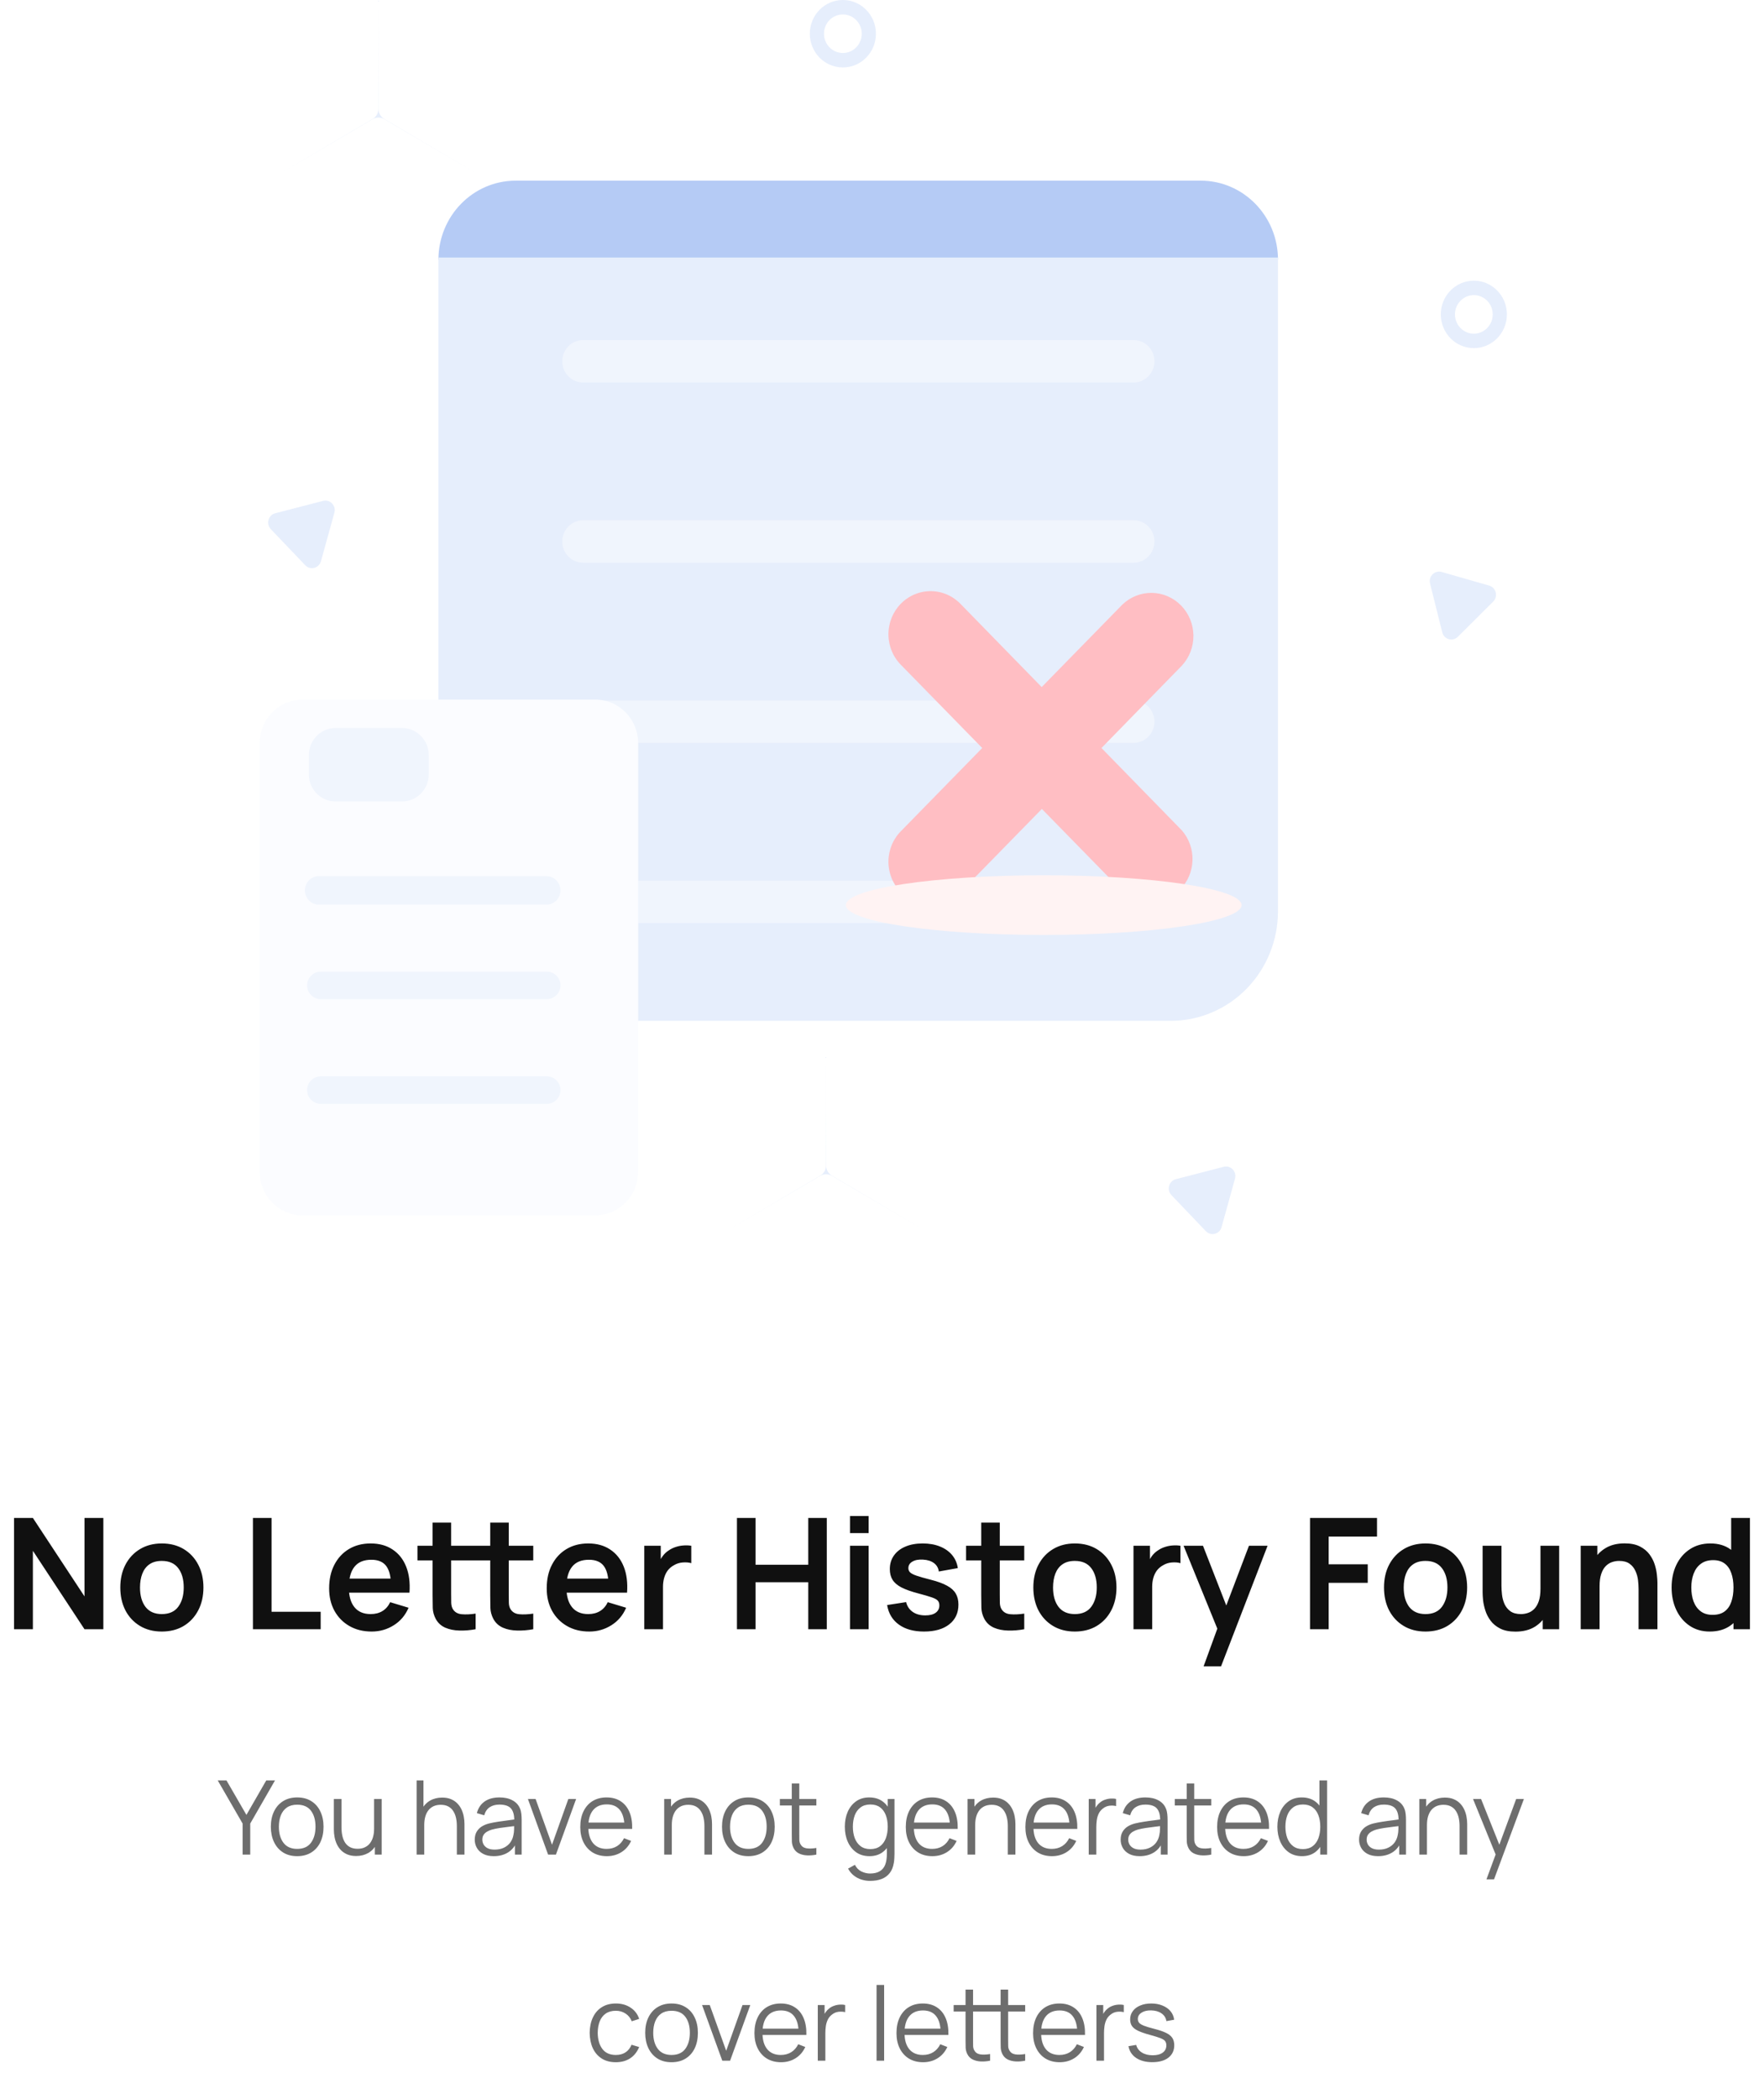 <svg width="274" height="326" viewBox="0 0 274 326" fill="none" xmlns="http://www.w3.org/2000/svg">
<g opacity="0.3">
<path d="M186.5 28.053H80.109C73.477 28.053 68.102 33.547 68.102 40.326H198.507C198.507 33.547 193.131 28.053 186.5 28.053Z" fill="#0652DD"/>
<path d="M68.102 39.99H198.507V141.506C198.507 146.02 196.753 150.348 193.631 153.54C190.508 156.731 186.273 158.524 181.857 158.524H84.751C80.335 158.524 76.101 156.731 72.978 153.54C69.856 150.348 68.102 146.02 68.102 141.506V39.99Z" fill="#ACC5F4"/>
<path d="M176.093 52.812H90.561C88.78 52.812 87.336 54.287 87.336 56.105C87.336 57.924 88.78 59.398 90.561 59.398H176.093C177.874 59.398 179.318 57.924 179.318 56.105C179.318 54.287 177.874 52.812 176.093 52.812Z" fill="#CDDCF8"/>
<path d="M176.093 80.794H90.561C88.78 80.794 87.336 82.268 87.336 84.087C87.336 85.906 88.78 87.38 90.561 87.38H176.093C177.874 87.38 179.318 85.906 179.318 84.087C179.318 82.268 177.874 80.794 176.093 80.794Z" fill="#CDDCF8"/>
<path d="M176.093 108.775H90.561C88.78 108.775 87.336 110.25 87.336 112.068C87.336 113.887 88.78 115.361 90.561 115.361H176.093C177.874 115.361 179.318 113.887 179.318 112.068C179.318 110.25 177.874 108.775 176.093 108.775Z" fill="#CDDCF8"/>
<path d="M176.093 136.757H90.561C88.78 136.757 87.336 138.231 87.336 140.05C87.336 141.869 88.78 143.343 90.561 143.343H176.093C177.874 143.343 179.318 141.869 179.318 140.05C179.318 138.231 177.874 136.757 176.093 136.757Z" fill="#CDDCF8"/>
<g filter="url(#filter0_d_9082_126719)">
<path d="M89.982 102.773H44.438C40.779 102.773 37.812 105.805 37.812 109.545V176.083C37.812 179.823 40.779 182.854 44.438 182.854H89.982C93.641 182.854 96.607 179.823 96.607 176.083V109.545C96.607 105.805 93.641 102.773 89.982 102.773Z" fill="#F1F6FF"/>
</g>
<path d="M84.896 136.061H49.517C48.325 136.061 47.359 137.048 47.359 138.265V138.273C47.359 139.49 48.325 140.477 49.517 140.477H84.896C86.088 140.477 87.053 139.49 87.053 138.273V138.265C87.053 137.048 86.088 136.061 84.896 136.061Z" fill="#CDDCF8"/>
<path d="M84.918 167.14H49.842C48.661 167.14 47.703 168.096 47.703 169.276V169.283C47.703 170.462 48.661 171.419 49.842 171.419H84.918C86.099 171.419 87.056 170.462 87.056 169.283V169.276C87.056 168.096 86.099 167.14 84.918 167.14Z" fill="#CDDCF8"/>
<path d="M84.918 150.879H49.842C48.661 150.879 47.703 151.835 47.703 153.015V153.022C47.703 154.202 48.661 155.158 49.842 155.158H84.918C86.099 155.158 87.056 154.202 87.056 153.022V153.015C87.056 151.835 86.099 150.879 84.918 150.879Z" fill="#CDDCF8"/>
<path d="M62.454 113.049H52.115C49.825 113.049 47.969 114.946 47.969 117.287V120.22C47.969 122.561 49.825 124.458 52.115 124.458H62.454C64.745 124.458 66.601 122.561 66.601 120.22V117.287C66.601 114.946 64.745 113.049 62.454 113.049Z" fill="#CDDCF8"/>
<path d="M171.089 116.158L183.585 103.357C184.755 102.09 185.397 100.407 185.373 98.665C185.348 96.923 184.661 95.259 183.455 94.027C182.25 92.795 180.622 92.092 178.918 92.068C177.213 92.043 175.567 92.699 174.328 93.895L161.804 106.696L149.308 93.895C148.706 93.245 147.984 92.724 147.182 92.364C146.38 92.004 145.516 91.812 144.641 91.799C143.766 91.787 142.896 91.954 142.085 92.29C141.274 92.627 140.537 93.126 139.918 93.759C139.299 94.392 138.81 95.145 138.481 95.974C138.152 96.804 137.988 97.692 138.001 98.587C138.013 99.481 138.201 100.365 138.553 101.184C138.905 102.003 139.415 102.742 140.051 103.357L152.568 116.158L140.051 128.959C139.415 129.573 138.905 130.312 138.553 131.131C138.201 131.951 138.013 132.834 138.001 133.729C137.988 134.624 138.152 135.512 138.481 136.341C138.81 137.17 139.299 137.923 139.918 138.556C140.537 139.189 141.274 139.688 142.085 140.025C142.896 140.362 143.766 140.529 144.641 140.516C145.516 140.503 146.38 140.311 147.182 139.951C147.984 139.591 148.706 139.071 149.308 138.42L161.832 125.619L174.356 138.42C175.606 139.546 177.23 140.142 178.896 140.087C180.562 140.032 182.144 139.33 183.321 138.123C184.498 136.917 185.18 135.297 185.229 133.594C185.278 131.891 184.69 130.234 183.585 128.959L171.089 116.158Z" fill="#FF2635"/>
<g filter="url(#filter1_f_9082_126719)">
<ellipse cx="162.121" cy="140.553" rx="30.73" ry="4.632" fill="#FFD8D6"/>
</g>
<path d="M128.311 164.088L128.325 181.03C128.326 181.653 128.655 182.229 129.192 182.546L143.552 191.022L129.204 182.587C128.652 182.263 127.969 182.263 127.417 182.587L113.069 191.022L127.43 182.546C127.966 182.229 128.296 181.653 128.296 181.03L128.311 164.088Z" fill="#ACC5F4"/>
<path d="M58.787 0L58.801 16.942C58.802 17.565 59.132 18.141 59.668 18.458L74.029 26.934L59.68 18.499C59.129 18.175 58.445 18.175 57.894 18.499L43.545 26.934L57.906 18.458C58.443 18.141 58.772 17.565 58.773 16.942L58.787 0Z" fill="#ACC5F4"/>
<path fill-rule="evenodd" clip-rule="evenodd" d="M130.922 8.23C132.542 8.23 133.856 6.89 133.856 5.237C133.856 3.584 132.542 2.244 130.922 2.244C129.302 2.244 127.989 3.584 127.989 5.237C127.989 6.89 129.302 8.23 130.922 8.23ZM130.922 10.474C133.757 10.474 136.056 8.13 136.056 5.237C136.056 2.345 133.757 0 130.922 0C128.087 0 125.789 2.345 125.789 5.237C125.789 8.13 128.087 10.474 130.922 10.474Z" fill="#ACC5F4"/>
<path d="M222.128 90.614C221.852 89.508 222.853 88.51 223.931 88.819L231.31 90.935C232.387 91.244 232.733 92.627 231.931 93.424L226.446 98.886C225.645 99.684 224.298 99.298 224.022 98.192L222.128 90.614Z" fill="#ACC5F4"/>
<path d="M50.183 77.78C51.268 77.5 52.243 78.522 51.939 79.621L49.856 87.146C49.551 88.246 48.195 88.597 47.414 87.779L42.068 82.175C41.287 81.357 41.668 79.983 42.753 79.703L50.183 77.78Z" fill="#ACC5F4"/>
<path d="M190.074 181.19C191.158 180.91 192.134 181.932 191.829 183.031L189.746 190.557C189.442 191.656 188.086 192.007 187.305 191.189L181.958 185.586C181.178 184.767 181.559 183.394 182.644 183.113L190.074 181.19Z" fill="#ACC5F4"/>
<path fill-rule="evenodd" clip-rule="evenodd" d="M228.93 51.816C230.55 51.816 231.863 50.476 231.863 48.823C231.863 47.17 230.55 45.83 228.93 45.83C227.31 45.83 225.997 47.17 225.997 48.823C225.997 50.476 227.31 51.816 228.93 51.816ZM228.93 54.06C231.765 54.06 234.063 51.715 234.063 48.823C234.063 45.931 231.765 43.586 228.93 43.586C226.095 43.586 223.797 45.931 223.797 48.823C223.797 51.715 226.095 54.06 228.93 54.06Z" fill="#ACC5F4"/>
</g>
<path d="M2.18 253V235.72H5.108L13.124 247.9V235.72H16.052V253H13.124L5.108 240.82V253H2.18ZM25.131 253.36C23.835 253.36 22.703 253.068 21.735 252.484C20.767 251.9 20.015 251.096 19.479 250.072C18.951 249.04 18.687 247.856 18.687 246.52C18.687 245.16 18.959 243.968 19.503 242.944C20.047 241.92 20.803 241.12 21.771 240.544C22.739 239.968 23.859 239.68 25.131 239.68C26.435 239.68 27.571 239.972 28.539 240.556C29.507 241.14 30.259 241.948 30.795 242.98C31.331 244.004 31.599 245.184 31.599 246.52C31.599 247.864 31.327 249.052 30.783 250.084C30.247 251.108 29.495 251.912 28.527 252.496C27.559 253.072 26.427 253.36 25.131 253.36ZM25.131 250.648C26.283 250.648 27.139 250.264 27.699 249.496C28.259 248.728 28.539 247.736 28.539 246.52C28.539 245.264 28.255 244.264 27.687 243.52C27.119 242.768 26.267 242.392 25.131 242.392C24.355 242.392 23.715 242.568 23.211 242.92C22.715 243.264 22.347 243.748 22.107 244.372C21.867 244.988 21.747 245.704 21.747 246.52C21.747 247.776 22.031 248.78 22.599 249.532C23.175 250.276 24.019 250.648 25.131 250.648ZM39.287 253V235.72H42.179V250.288H49.811V253H39.287ZM57.736 253.36C56.424 253.36 55.272 253.076 54.28 252.508C53.288 251.94 52.512 251.152 51.952 250.144C51.4 249.136 51.124 247.976 51.124 246.664C51.124 245.248 51.396 244.02 51.94 242.98C52.484 241.932 53.24 241.12 54.208 240.544C55.176 239.968 56.296 239.68 57.568 239.68C58.912 239.68 60.052 239.996 60.988 240.628C61.932 241.252 62.632 242.136 63.088 243.28C63.544 244.424 63.716 245.772 63.604 247.324H60.736V246.268C60.728 244.86 60.48 243.832 59.992 243.184C59.504 242.536 58.736 242.212 57.688 242.212C56.504 242.212 55.624 242.58 55.048 243.316C54.472 244.044 54.184 245.112 54.184 246.52C54.184 247.832 54.472 248.848 55.048 249.568C55.624 250.288 56.464 250.648 57.568 250.648C58.28 250.648 58.892 250.492 59.404 250.18C59.924 249.86 60.324 249.4 60.604 248.8L63.46 249.664C62.964 250.832 62.196 251.74 61.156 252.388C60.124 253.036 58.984 253.36 57.736 253.36ZM53.272 247.324V245.14H62.188V247.324H53.272ZM73.878 253C73.022 253.16 72.182 253.228 71.358 253.204C70.542 253.188 69.81 253.04 69.162 252.76C68.514 252.472 68.022 252.02 67.686 251.404C67.39 250.844 67.234 250.272 67.218 249.688C67.202 249.104 67.194 248.444 67.194 247.708V236.44H70.074V247.54C70.074 248.06 70.078 248.516 70.086 248.908C70.102 249.3 70.186 249.62 70.338 249.868C70.626 250.348 71.086 250.616 71.718 250.672C72.35 250.728 73.07 250.696 73.878 250.576V253ZM64.842 242.308V240.04H73.878V242.308H64.842ZM82.83 253C81.974 253.16 81.134 253.228 80.31 253.204C79.494 253.188 78.762 253.04 78.114 252.76C77.466 252.472 76.974 252.02 76.638 251.404C76.342 250.844 76.186 250.272 76.17 249.688C76.154 249.104 76.146 248.444 76.146 247.708V236.44H79.026V247.54C79.026 248.06 79.03 248.516 79.038 248.908C79.054 249.3 79.138 249.62 79.29 249.868C79.578 250.348 80.038 250.616 80.67 250.672C81.302 250.728 82.022 250.696 82.83 250.576V253ZM73.794 242.308V240.04H82.83V242.308H73.794ZM91.533 253.36C90.221 253.36 89.069 253.076 88.077 252.508C87.085 251.94 86.309 251.152 85.749 250.144C85.197 249.136 84.921 247.976 84.921 246.664C84.921 245.248 85.193 244.02 85.737 242.98C86.281 241.932 87.037 241.12 88.005 240.544C88.973 239.968 90.093 239.68 91.365 239.68C92.709 239.68 93.849 239.996 94.785 240.628C95.729 241.252 96.429 242.136 96.885 243.28C97.341 244.424 97.513 245.772 97.401 247.324H94.533V246.268C94.525 244.86 94.277 243.832 93.789 243.184C93.301 242.536 92.533 242.212 91.485 242.212C90.301 242.212 89.421 242.58 88.845 243.316C88.269 244.044 87.981 245.112 87.981 246.52C87.981 247.832 88.269 248.848 88.845 249.568C89.421 250.288 90.261 250.648 91.365 250.648C92.077 250.648 92.689 250.492 93.201 250.18C93.721 249.86 94.121 249.4 94.401 248.8L97.257 249.664C96.761 250.832 95.993 251.74 94.953 252.388C93.921 253.036 92.781 253.36 91.533 253.36ZM87.069 247.324V245.14H95.985V247.324H87.069ZM100.078 253V240.04H102.634V243.196L102.322 242.788C102.482 242.356 102.694 241.964 102.958 241.612C103.23 241.252 103.554 240.956 103.93 240.724C104.25 240.508 104.602 240.34 104.986 240.22C105.378 240.092 105.778 240.016 106.186 239.992C106.594 239.96 106.99 239.976 107.374 240.04V242.74C106.99 242.628 106.546 242.592 106.042 242.632C105.546 242.672 105.098 242.812 104.698 243.052C104.298 243.268 103.97 243.544 103.714 243.88C103.466 244.216 103.282 244.6 103.162 245.032C103.042 245.456 102.982 245.916 102.982 246.412V253H100.078ZM114.469 253V235.72H117.361V242.992H125.545V235.72H128.425V253H125.545V245.704H117.361V253H114.469ZM132.029 238.072V235.42H134.921V238.072H132.029ZM132.029 253V240.04H134.921V253H132.029ZM143.52 253.36C141.92 253.36 140.62 253 139.62 252.28C138.62 251.56 138.012 250.548 137.796 249.244L140.748 248.788C140.9 249.428 141.236 249.932 141.756 250.3C142.276 250.668 142.932 250.852 143.724 250.852C144.42 250.852 144.956 250.716 145.332 250.444C145.716 250.164 145.908 249.784 145.908 249.304C145.908 249.008 145.836 248.772 145.692 248.596C145.556 248.412 145.252 248.236 144.78 248.068C144.308 247.9 143.584 247.688 142.608 247.432C141.52 247.144 140.656 246.836 140.016 246.508C139.376 246.172 138.916 245.776 138.636 245.32C138.356 244.864 138.216 244.312 138.216 243.664C138.216 242.856 138.428 242.152 138.852 241.552C139.276 240.952 139.868 240.492 140.628 240.172C141.388 239.844 142.284 239.68 143.316 239.68C144.324 239.68 145.216 239.836 145.992 240.148C146.776 240.46 147.408 240.904 147.888 241.48C148.368 242.056 148.664 242.732 148.776 243.508L145.824 244.036C145.752 243.484 145.5 243.048 145.068 242.728C144.644 242.408 144.076 242.228 143.364 242.188C142.684 242.148 142.136 242.252 141.72 242.5C141.304 242.74 141.096 243.08 141.096 243.52C141.096 243.768 141.18 243.98 141.348 244.156C141.516 244.332 141.852 244.508 142.356 244.684C142.868 244.86 143.628 245.076 144.636 245.332C145.668 245.596 146.492 245.9 147.108 246.244C147.732 246.58 148.18 246.984 148.452 247.456C148.732 247.928 148.872 248.5 148.872 249.172C148.872 250.476 148.396 251.5 147.444 252.244C146.5 252.988 145.192 253.36 143.52 253.36ZM159.096 253C158.24 253.16 157.4 253.228 156.576 253.204C155.76 253.188 155.028 253.04 154.38 252.76C153.732 252.472 153.24 252.02 152.904 251.404C152.608 250.844 152.452 250.272 152.436 249.688C152.42 249.104 152.412 248.444 152.412 247.708V236.44H155.292V247.54C155.292 248.06 155.296 248.516 155.304 248.908C155.32 249.3 155.404 249.62 155.556 249.868C155.844 250.348 156.304 250.616 156.936 250.672C157.568 250.728 158.288 250.696 159.096 250.576V253ZM150.06 242.308V240.04H159.096V242.308H150.06ZM166.951 253.36C165.655 253.36 164.523 253.068 163.555 252.484C162.587 251.9 161.835 251.096 161.299 250.072C160.771 249.04 160.507 247.856 160.507 246.52C160.507 245.16 160.779 243.968 161.323 242.944C161.867 241.92 162.623 241.12 163.591 240.544C164.559 239.968 165.679 239.68 166.951 239.68C168.255 239.68 169.391 239.972 170.359 240.556C171.327 241.14 172.079 241.948 172.615 242.98C173.151 244.004 173.419 245.184 173.419 246.52C173.419 247.864 173.147 249.052 172.603 250.084C172.067 251.108 171.315 251.912 170.347 252.496C169.379 253.072 168.247 253.36 166.951 253.36ZM166.951 250.648C168.103 250.648 168.959 250.264 169.519 249.496C170.079 248.728 170.359 247.736 170.359 246.52C170.359 245.264 170.075 244.264 169.507 243.52C168.939 242.768 168.087 242.392 166.951 242.392C166.175 242.392 165.535 242.568 165.031 242.92C164.535 243.264 164.167 243.748 163.927 244.372C163.687 244.988 163.567 245.704 163.567 246.52C163.567 247.776 163.851 248.78 164.419 249.532C164.995 250.276 165.839 250.648 166.951 250.648ZM176.063 253V240.04H178.619V243.196L178.307 242.788C178.467 242.356 178.679 241.964 178.943 241.612C179.215 241.252 179.539 240.956 179.915 240.724C180.235 240.508 180.587 240.34 180.971 240.22C181.363 240.092 181.763 240.016 182.171 239.992C182.579 239.96 182.975 239.976 183.359 240.04V242.74C182.975 242.628 182.531 242.592 182.027 242.632C181.531 242.672 181.083 242.812 180.683 243.052C180.283 243.268 179.955 243.544 179.699 243.88C179.451 244.216 179.267 244.6 179.147 245.032C179.027 245.456 178.967 245.916 178.967 246.412V253H176.063ZM186.954 258.76L189.45 251.908L189.498 253.924L183.846 240.04H186.858L190.866 250.312H190.098L193.998 240.04H196.89L189.666 258.76H186.954ZM203.485 253V235.72H213.889V238.612H206.377V242.92H212.449V245.8H206.377V253H203.485ZM221.42 253.36C220.124 253.36 218.992 253.068 218.024 252.484C217.056 251.9 216.304 251.096 215.768 250.072C215.24 249.04 214.976 247.856 214.976 246.52C214.976 245.16 215.248 243.968 215.792 242.944C216.336 241.92 217.092 241.12 218.06 240.544C219.028 239.968 220.148 239.68 221.42 239.68C222.724 239.68 223.86 239.972 224.828 240.556C225.796 241.14 226.548 241.948 227.084 242.98C227.62 244.004 227.888 245.184 227.888 246.52C227.888 247.864 227.616 249.052 227.072 250.084C226.536 251.108 225.784 251.912 224.816 252.496C223.848 253.072 222.716 253.36 221.42 253.36ZM221.42 250.648C222.572 250.648 223.428 250.264 223.988 249.496C224.548 248.728 224.828 247.736 224.828 246.52C224.828 245.264 224.544 244.264 223.976 243.52C223.408 242.768 222.556 242.392 221.42 242.392C220.644 242.392 220.004 242.568 219.5 242.92C219.004 243.264 218.636 243.748 218.396 244.372C218.156 244.988 218.036 245.704 218.036 246.52C218.036 247.776 218.32 248.78 218.888 249.532C219.464 250.276 220.308 250.648 221.42 250.648ZM235.392 253.372C234.432 253.372 233.64 253.212 233.016 252.892C232.392 252.572 231.896 252.164 231.528 251.668C231.16 251.172 230.888 250.644 230.712 250.084C230.536 249.524 230.42 248.996 230.364 248.5C230.316 247.996 230.292 247.588 230.292 247.276V240.04H233.22V246.28C233.22 246.68 233.248 247.132 233.304 247.636C233.36 248.132 233.488 248.612 233.688 249.076C233.896 249.532 234.2 249.908 234.6 250.204C235.008 250.5 235.556 250.648 236.244 250.648C236.612 250.648 236.976 250.588 237.336 250.468C237.696 250.348 238.02 250.144 238.308 249.856C238.604 249.56 238.84 249.156 239.016 248.644C239.192 248.132 239.28 247.484 239.28 246.7L240.996 247.432C240.996 248.536 240.78 249.536 240.348 250.432C239.924 251.328 239.296 252.044 238.464 252.58C237.632 253.108 236.608 253.372 235.392 253.372ZM239.628 253V248.98H239.28V240.04H242.184V253H239.628ZM254.519 253V246.76C254.519 246.352 254.491 245.9 254.435 245.404C254.379 244.908 254.247 244.432 254.039 243.976C253.839 243.512 253.535 243.132 253.127 242.836C252.727 242.54 252.183 242.392 251.495 242.392C251.127 242.392 250.763 242.452 250.403 242.572C250.043 242.692 249.715 242.9 249.419 243.196C249.131 243.484 248.899 243.884 248.723 244.396C248.547 244.9 248.459 245.548 248.459 246.34L246.743 245.608C246.743 244.504 246.955 243.504 247.379 242.608C247.811 241.712 248.443 241 249.275 240.472C250.107 239.936 251.131 239.668 252.347 239.668C253.307 239.668 254.099 239.828 254.723 240.148C255.347 240.468 255.843 240.876 256.211 241.372C256.579 241.868 256.851 242.396 257.027 242.956C257.203 243.516 257.315 244.048 257.363 244.552C257.419 245.048 257.447 245.452 257.447 245.764V253H254.519ZM245.531 253V240.04H248.111V244.06H248.459V253H245.531ZM265.564 253.36C264.372 253.36 263.332 253.06 262.444 252.46C261.556 251.86 260.868 251.044 260.38 250.012C259.892 248.98 259.648 247.816 259.648 246.52C259.648 245.208 259.892 244.04 260.38 243.016C260.876 241.984 261.576 241.172 262.48 240.58C263.384 239.98 264.448 239.68 265.672 239.68C266.904 239.68 267.936 239.98 268.768 240.58C269.608 241.172 270.244 241.984 270.676 243.016C271.108 244.048 271.324 245.216 271.324 246.52C271.324 247.808 271.108 248.972 270.676 250.012C270.244 251.044 269.6 251.86 268.744 252.46C267.888 253.06 266.828 253.36 265.564 253.36ZM266.008 250.768C266.784 250.768 267.408 250.592 267.88 250.24C268.36 249.88 268.708 249.38 268.924 248.74C269.148 248.1 269.26 247.36 269.26 246.52C269.26 245.672 269.148 244.932 268.924 244.3C268.708 243.66 268.368 243.164 267.904 242.812C267.44 242.452 266.84 242.272 266.104 242.272C265.328 242.272 264.688 242.464 264.184 242.848C263.68 243.224 263.308 243.736 263.068 244.384C262.828 245.024 262.708 245.736 262.708 246.52C262.708 247.312 262.824 248.032 263.056 248.68C263.296 249.32 263.66 249.828 264.148 250.204C264.636 250.58 265.256 250.768 266.008 250.768ZM269.26 253V243.904H268.9V235.72H271.816V253H269.26Z" fill="#101010"/>
<path d="M37.684 288V283.176L33.82 276.48H35.18L38.276 281.832L41.356 276.48H42.716L38.868 283.176V288H37.684ZM46.158 288.24C45.299 288.24 44.566 288.045 43.958 287.656C43.35 287.267 42.883 286.728 42.558 286.04C42.232 285.352 42.07 284.563 42.07 283.672C42.07 282.765 42.235 281.971 42.566 281.288C42.896 280.605 43.366 280.075 43.974 279.696C44.587 279.312 45.315 279.12 46.158 279.12C47.022 279.12 47.758 279.315 48.366 279.704C48.979 280.088 49.446 280.624 49.766 281.312C50.091 281.995 50.254 282.781 50.254 283.672C50.254 284.579 50.091 285.376 49.766 286.064C49.44 286.747 48.971 287.28 48.358 287.664C47.744 288.048 47.011 288.24 46.158 288.24ZM46.158 287.112C47.118 287.112 47.832 286.795 48.302 286.16C48.771 285.52 49.006 284.691 49.006 283.672C49.006 282.627 48.768 281.795 48.294 281.176C47.824 280.557 47.112 280.248 46.158 280.248C45.512 280.248 44.979 280.395 44.558 280.688C44.142 280.976 43.83 281.379 43.622 281.896C43.419 282.408 43.318 283 43.318 283.672C43.318 284.712 43.558 285.547 44.038 286.176C44.518 286.8 45.224 287.112 46.158 287.112ZM55.322 288.216C54.805 288.216 54.352 288.136 53.962 287.976C53.578 287.816 53.25 287.6 52.978 287.328C52.712 287.056 52.496 286.747 52.33 286.4C52.165 286.048 52.045 285.677 51.97 285.288C51.896 284.893 51.858 284.501 51.858 284.112V279.36H53.042V283.768C53.042 284.243 53.088 284.683 53.178 285.088C53.269 285.493 53.413 285.848 53.61 286.152C53.813 286.451 54.072 286.683 54.386 286.848C54.706 287.013 55.093 287.096 55.546 287.096C55.962 287.096 56.328 287.024 56.642 286.88C56.962 286.736 57.229 286.531 57.442 286.264C57.661 285.992 57.826 285.664 57.938 285.28C58.05 284.891 58.106 284.453 58.106 283.968L58.938 284.152C58.938 285.037 58.784 285.781 58.474 286.384C58.165 286.987 57.738 287.443 57.194 287.752C56.65 288.061 56.026 288.216 55.322 288.216ZM58.226 288V285.872H58.106V279.36H59.282V288H58.226ZM70.962 288V283.592C70.962 283.112 70.916 282.672 70.826 282.272C70.735 281.867 70.588 281.515 70.386 281.216C70.188 280.912 69.93 280.677 69.61 280.512C69.295 280.347 68.911 280.264 68.458 280.264C68.042 280.264 67.674 280.336 67.354 280.48C67.039 280.624 66.772 280.832 66.554 281.104C66.34 281.371 66.178 281.696 66.066 282.08C65.954 282.464 65.898 282.901 65.898 283.392L65.066 283.208C65.066 282.323 65.22 281.579 65.53 280.976C65.839 280.373 66.266 279.917 66.81 279.608C67.354 279.299 67.978 279.144 68.682 279.144C69.199 279.144 69.65 279.224 70.034 279.384C70.423 279.544 70.751 279.76 71.018 280.032C71.29 280.304 71.508 280.616 71.674 280.968C71.839 281.315 71.959 281.685 72.034 282.08C72.108 282.469 72.146 282.859 72.146 283.248V288H70.962ZM64.714 288V276.48H65.778V282.984H65.898V288H64.714ZM76.694 288.24C76.043 288.24 75.496 288.123 75.054 287.888C74.616 287.653 74.288 287.341 74.07 286.952C73.851 286.563 73.742 286.139 73.742 285.68C73.742 285.211 73.835 284.811 74.022 284.48C74.214 284.144 74.472 283.869 74.798 283.656C75.128 283.443 75.51 283.28 75.942 283.168C76.379 283.061 76.862 282.968 77.39 282.888C77.923 282.803 78.443 282.731 78.95 282.672C79.462 282.608 79.91 282.547 80.294 282.488L79.878 282.744C79.894 281.891 79.728 281.259 79.382 280.848C79.035 280.437 78.432 280.232 77.574 280.232C76.982 280.232 76.48 280.365 76.07 280.632C75.664 280.899 75.379 281.32 75.214 281.896L74.07 281.56C74.267 280.787 74.664 280.187 75.262 279.76C75.859 279.333 76.635 279.12 77.59 279.12C78.379 279.12 79.048 279.269 79.598 279.568C80.152 279.861 80.544 280.288 80.774 280.848C80.88 281.099 80.95 281.379 80.982 281.688C81.014 281.997 81.03 282.312 81.03 282.632V288H79.982V285.832L80.286 285.96C79.992 286.701 79.536 287.267 78.918 287.656C78.299 288.045 77.558 288.24 76.694 288.24ZM76.83 287.224C77.379 287.224 77.859 287.125 78.27 286.928C78.68 286.731 79.011 286.461 79.262 286.12C79.512 285.773 79.675 285.384 79.75 284.952C79.814 284.675 79.848 284.371 79.854 284.04C79.859 283.704 79.862 283.453 79.862 283.288L80.31 283.52C79.91 283.573 79.475 283.627 79.006 283.68C78.542 283.733 78.083 283.795 77.63 283.864C77.182 283.933 76.776 284.016 76.414 284.112C76.168 284.181 75.931 284.28 75.702 284.408C75.472 284.531 75.283 284.696 75.134 284.904C74.99 285.112 74.918 285.371 74.918 285.68C74.918 285.931 74.979 286.173 75.102 286.408C75.23 286.643 75.432 286.837 75.71 286.992C75.992 287.147 76.366 287.224 76.83 287.224ZM85.136 288L82 279.36H83.192L85.744 286.464L88.28 279.36H89.488L86.352 288H85.136ZM94.268 288.24C93.425 288.24 92.695 288.053 92.076 287.68C91.463 287.307 90.986 286.781 90.644 286.104C90.303 285.427 90.132 284.632 90.132 283.72C90.132 282.776 90.3 281.96 90.636 281.272C90.972 280.584 91.444 280.053 92.052 279.68C92.665 279.307 93.388 279.12 94.22 279.12C95.073 279.12 95.802 279.317 96.404 279.712C97.007 280.101 97.463 280.661 97.772 281.392C98.082 282.123 98.223 282.995 98.196 284.008H96.996V283.592C96.975 282.472 96.732 281.627 96.268 281.056C95.809 280.485 95.138 280.2 94.252 280.2C93.324 280.2 92.612 280.501 92.116 281.104C91.626 281.707 91.38 282.565 91.38 283.68C91.38 284.768 91.626 285.613 92.116 286.216C92.612 286.813 93.314 287.112 94.22 287.112C94.839 287.112 95.377 286.971 95.836 286.688C96.3 286.4 96.665 285.987 96.932 285.448L98.028 285.872C97.687 286.624 97.183 287.208 96.516 287.624C95.855 288.035 95.106 288.24 94.268 288.24ZM90.964 284.008V283.024H97.564V284.008H90.964ZM109.415 288V283.592C109.415 283.112 109.369 282.672 109.279 282.272C109.188 281.867 109.041 281.515 108.839 281.216C108.641 280.912 108.383 280.677 108.063 280.512C107.748 280.347 107.364 280.264 106.911 280.264C106.495 280.264 106.127 280.336 105.807 280.48C105.492 280.624 105.225 280.832 105.007 281.104C104.793 281.371 104.631 281.696 104.519 282.08C104.407 282.464 104.351 282.901 104.351 283.392L103.519 283.208C103.519 282.323 103.673 281.579 103.983 280.976C104.292 280.373 104.719 279.917 105.263 279.608C105.807 279.299 106.431 279.144 107.135 279.144C107.652 279.144 108.103 279.224 108.487 279.384C108.876 279.544 109.204 279.76 109.471 280.032C109.743 280.304 109.961 280.616 110.127 280.968C110.292 281.315 110.412 281.685 110.487 282.08C110.561 282.469 110.599 282.859 110.599 283.248V288H109.415ZM103.167 288V279.36H104.231V281.488H104.351V288H103.167ZM116.236 288.24C115.377 288.24 114.644 288.045 114.036 287.656C113.428 287.267 112.961 286.728 112.636 286.04C112.31 285.352 112.148 284.563 112.148 283.672C112.148 282.765 112.313 281.971 112.644 281.288C112.974 280.605 113.444 280.075 114.052 279.696C114.665 279.312 115.393 279.12 116.236 279.12C117.1 279.12 117.836 279.315 118.444 279.704C119.057 280.088 119.524 280.624 119.844 281.312C120.169 281.995 120.332 282.781 120.332 283.672C120.332 284.579 120.169 285.376 119.844 286.064C119.518 286.747 119.049 287.28 118.436 287.664C117.822 288.048 117.089 288.24 116.236 288.24ZM116.236 287.112C117.196 287.112 117.91 286.795 118.38 286.16C118.849 285.52 119.084 284.691 119.084 283.672C119.084 282.627 118.846 281.795 118.372 281.176C117.902 280.557 117.19 280.248 116.236 280.248C115.59 280.248 115.057 280.395 114.636 280.688C114.22 280.976 113.908 281.379 113.7 281.896C113.497 282.408 113.396 283 113.396 283.672C113.396 284.712 113.636 285.547 114.116 286.176C114.596 286.8 115.302 287.112 116.236 287.112ZM126.801 288C126.315 288.101 125.835 288.141 125.361 288.12C124.891 288.099 124.47 287.997 124.097 287.816C123.729 287.635 123.449 287.352 123.257 286.968C123.102 286.648 123.017 286.325 123.001 286C122.99 285.669 122.985 285.293 122.985 284.872V276.96H124.153V284.824C124.153 285.187 124.155 285.491 124.161 285.736C124.171 285.976 124.227 286.189 124.329 286.376C124.521 286.733 124.825 286.947 125.241 287.016C125.662 287.085 126.182 287.069 126.801 286.968V288ZM121.137 280.368V279.36H126.801V280.368H121.137ZM135.138 292.08C134.695 292.08 134.258 292.013 133.826 291.88C133.399 291.752 133.005 291.547 132.642 291.264C132.279 290.987 131.975 290.624 131.73 290.176L132.794 289.584C133.034 290.064 133.37 290.408 133.802 290.616C134.239 290.829 134.685 290.936 135.138 290.936C135.762 290.936 136.266 290.819 136.65 290.584C137.039 290.355 137.322 290.013 137.498 289.56C137.674 289.107 137.759 288.541 137.754 287.864V285.56H137.89V279.36H138.938V287.88C138.938 288.125 138.93 288.36 138.914 288.584C138.903 288.813 138.879 289.037 138.842 289.256C138.741 289.901 138.53 290.432 138.21 290.848C137.895 291.264 137.479 291.573 136.962 291.776C136.45 291.979 135.842 292.08 135.138 292.08ZM135.058 288.24C134.253 288.24 133.565 288.04 132.994 287.64C132.423 287.235 131.986 286.688 131.682 286C131.378 285.312 131.226 284.536 131.226 283.672C131.226 282.813 131.375 282.04 131.674 281.352C131.978 280.664 132.413 280.12 132.978 279.72C133.543 279.32 134.221 279.12 135.01 279.12C135.821 279.12 136.503 279.317 137.058 279.712C137.613 280.107 138.031 280.648 138.314 281.336C138.602 282.019 138.746 282.797 138.746 283.672C138.746 284.531 138.605 285.307 138.322 286C138.039 286.688 137.623 287.235 137.074 287.64C136.525 288.04 135.853 288.24 135.058 288.24ZM135.178 287.144C135.791 287.144 136.298 286.995 136.698 286.696C137.098 286.397 137.397 285.987 137.594 285.464C137.791 284.936 137.89 284.339 137.89 283.672C137.89 282.995 137.791 282.397 137.594 281.88C137.397 281.357 137.098 280.949 136.698 280.656C136.303 280.363 135.805 280.216 135.202 280.216C134.583 280.216 134.071 280.368 133.666 280.672C133.261 280.976 132.959 281.389 132.762 281.912C132.57 282.435 132.474 283.021 132.474 283.672C132.474 284.328 132.573 284.92 132.77 285.448C132.973 285.971 133.274 286.384 133.674 286.688C134.074 286.992 134.575 287.144 135.178 287.144ZM144.831 288.24C143.988 288.24 143.257 288.053 142.639 287.68C142.025 287.307 141.548 286.781 141.207 286.104C140.865 285.427 140.695 284.632 140.695 283.72C140.695 282.776 140.863 281.96 141.199 281.272C141.535 280.584 142.007 280.053 142.615 279.68C143.228 279.307 143.951 279.12 144.783 279.12C145.636 279.12 146.364 279.317 146.967 279.712C147.569 280.101 148.025 280.661 148.335 281.392C148.644 282.123 148.785 282.995 148.759 284.008H147.559V283.592C147.537 282.472 147.295 281.627 146.831 281.056C146.372 280.485 145.7 280.2 144.815 280.2C143.887 280.2 143.175 280.501 142.679 281.104C142.188 281.707 141.943 282.565 141.943 283.68C141.943 284.768 142.188 285.613 142.679 286.216C143.175 286.813 143.876 287.112 144.783 287.112C145.401 287.112 145.94 286.971 146.399 286.688C146.863 286.4 147.228 285.987 147.495 285.448L148.591 285.872C148.249 286.624 147.745 287.208 147.079 287.624C146.417 288.035 145.668 288.24 144.831 288.24ZM141.527 284.008V283.024H148.127V284.008H141.527ZM156.54 288V283.592C156.54 283.112 156.494 282.672 156.404 282.272C156.313 281.867 156.166 281.515 155.964 281.216C155.766 280.912 155.508 280.677 155.188 280.512C154.873 280.347 154.489 280.264 154.036 280.264C153.62 280.264 153.252 280.336 152.932 280.48C152.617 280.624 152.35 280.832 152.132 281.104C151.918 281.371 151.756 281.696 151.644 282.08C151.532 282.464 151.476 282.901 151.476 283.392L150.644 283.208C150.644 282.323 150.798 281.579 151.108 280.976C151.417 280.373 151.844 279.917 152.388 279.608C152.932 279.299 153.556 279.144 154.26 279.144C154.777 279.144 155.228 279.224 155.612 279.384C156.001 279.544 156.329 279.76 156.596 280.032C156.868 280.304 157.086 280.616 157.252 280.968C157.417 281.315 157.537 281.685 157.612 282.08C157.686 282.469 157.724 282.859 157.724 283.248V288H156.54ZM150.292 288V279.36H151.356V281.488H151.476V288H150.292ZM163.409 288.24C162.566 288.24 161.835 288.053 161.217 287.68C160.603 287.307 160.126 286.781 159.785 286.104C159.443 285.427 159.273 284.632 159.273 283.72C159.273 282.776 159.441 281.96 159.777 281.272C160.113 280.584 160.585 280.053 161.193 279.68C161.806 279.307 162.529 279.12 163.361 279.12C164.214 279.12 164.942 279.317 165.545 279.712C166.147 280.101 166.603 280.661 166.913 281.392C167.222 282.123 167.363 282.995 167.337 284.008H166.137V283.592C166.115 282.472 165.873 281.627 165.409 281.056C164.95 280.485 164.278 280.2 163.393 280.2C162.465 280.2 161.753 280.501 161.257 281.104C160.766 281.707 160.521 282.565 160.521 283.68C160.521 284.768 160.766 285.613 161.257 286.216C161.753 286.813 162.454 287.112 163.361 287.112C163.979 287.112 164.518 286.971 164.977 286.688C165.441 286.4 165.806 285.987 166.073 285.448L167.169 285.872C166.827 286.624 166.323 287.208 165.657 287.624C164.995 288.035 164.246 288.24 163.409 288.24ZM160.105 284.008V283.024H166.705V284.008H160.105ZM169.112 288V279.36H170.168V281.44L169.96 281.168C170.056 280.912 170.182 280.677 170.336 280.464C170.491 280.245 170.659 280.067 170.84 279.928C171.064 279.731 171.326 279.581 171.624 279.48C171.923 279.373 172.224 279.312 172.528 279.296C172.832 279.275 173.11 279.296 173.36 279.36V280.464C173.046 280.384 172.702 280.365 172.328 280.408C171.955 280.451 171.611 280.6 171.296 280.856C171.008 281.08 170.792 281.349 170.648 281.664C170.504 281.973 170.408 282.304 170.36 282.656C170.312 283.003 170.288 283.347 170.288 283.688V288H169.112ZM177.022 288.24C176.371 288.24 175.824 288.123 175.382 287.888C174.944 287.653 174.616 287.341 174.398 286.952C174.179 286.563 174.07 286.139 174.07 285.68C174.07 285.211 174.163 284.811 174.35 284.48C174.542 284.144 174.8 283.869 175.126 283.656C175.456 283.443 175.838 283.28 176.27 283.168C176.707 283.061 177.19 282.968 177.718 282.888C178.251 282.803 178.771 282.731 179.278 282.672C179.79 282.608 180.238 282.547 180.622 282.488L180.206 282.744C180.222 281.891 180.056 281.259 179.71 280.848C179.363 280.437 178.76 280.232 177.902 280.232C177.31 280.232 176.808 280.365 176.398 280.632C175.992 280.899 175.707 281.32 175.542 281.896L174.398 281.56C174.595 280.787 174.992 280.187 175.59 279.76C176.187 279.333 176.963 279.12 177.918 279.12C178.707 279.12 179.376 279.269 179.926 279.568C180.48 279.861 180.872 280.288 181.102 280.848C181.208 281.099 181.278 281.379 181.31 281.688C181.342 281.997 181.358 282.312 181.358 282.632V288H180.31V285.832L180.614 285.96C180.32 286.701 179.864 287.267 179.246 287.656C178.627 288.045 177.886 288.24 177.022 288.24ZM177.158 287.224C177.707 287.224 178.187 287.125 178.598 286.928C179.008 286.731 179.339 286.461 179.59 286.12C179.84 285.773 180.003 285.384 180.078 284.952C180.142 284.675 180.176 284.371 180.182 284.04C180.187 283.704 180.19 283.453 180.19 283.288L180.638 283.52C180.238 283.573 179.803 283.627 179.334 283.68C178.87 283.733 178.411 283.795 177.958 283.864C177.51 283.933 177.104 284.016 176.742 284.112C176.496 284.181 176.259 284.28 176.03 284.408C175.8 284.531 175.611 284.696 175.462 284.904C175.318 285.112 175.246 285.371 175.246 285.68C175.246 285.931 175.307 286.173 175.43 286.408C175.558 286.643 175.76 286.837 176.038 286.992C176.32 287.147 176.694 287.224 177.158 287.224ZM188.144 288C187.659 288.101 187.179 288.141 186.704 288.12C186.235 288.099 185.814 287.997 185.44 287.816C185.072 287.635 184.792 287.352 184.6 286.968C184.446 286.648 184.36 286.325 184.344 286C184.334 285.669 184.328 285.293 184.328 284.872V276.96H185.496V284.824C185.496 285.187 185.499 285.491 185.504 285.736C185.515 285.976 185.571 286.189 185.672 286.376C185.864 286.733 186.168 286.947 186.584 287.016C187.006 287.085 187.526 287.069 188.144 286.968V288ZM182.48 280.368V279.36H188.144V280.368H182.48ZM193.19 288.24C192.347 288.24 191.617 288.053 190.998 287.68C190.385 287.307 189.907 286.781 189.566 286.104C189.225 285.427 189.054 284.632 189.054 283.72C189.054 282.776 189.222 281.96 189.558 281.272C189.894 280.584 190.366 280.053 190.974 279.68C191.587 279.307 192.31 279.12 193.142 279.12C193.995 279.12 194.723 279.317 195.326 279.712C195.929 280.101 196.385 280.661 196.694 281.392C197.003 282.123 197.145 282.995 197.118 284.008H195.918V283.592C195.897 282.472 195.654 281.627 195.19 281.056C194.731 280.485 194.059 280.2 193.174 280.2C192.246 280.2 191.534 280.501 191.038 281.104C190.547 281.707 190.302 282.565 190.302 283.68C190.302 284.768 190.547 285.613 191.038 286.216C191.534 286.813 192.235 287.112 193.142 287.112C193.761 287.112 194.299 286.971 194.758 286.688C195.222 286.4 195.587 285.987 195.854 285.448L196.95 285.872C196.609 286.624 196.105 287.208 195.438 287.624C194.777 288.035 194.027 288.24 193.19 288.24ZM189.886 284.008V283.024H196.486V284.008H189.886ZM202.245 288.24C201.44 288.24 200.752 288.04 200.181 287.64C199.611 287.235 199.173 286.688 198.869 286C198.565 285.312 198.413 284.536 198.413 283.672C198.413 282.813 198.563 282.04 198.861 281.352C199.165 280.664 199.6 280.12 200.165 279.72C200.731 279.32 201.408 279.12 202.197 279.12C203.008 279.12 203.691 279.317 204.245 279.712C204.8 280.107 205.219 280.648 205.501 281.336C205.789 282.019 205.933 282.797 205.933 283.672C205.933 284.531 205.792 285.307 205.509 286C205.227 286.688 204.811 287.235 204.261 287.64C203.712 288.04 203.04 288.24 202.245 288.24ZM202.365 287.144C202.979 287.144 203.485 286.995 203.885 286.696C204.285 286.397 204.584 285.987 204.781 285.464C204.979 284.936 205.077 284.339 205.077 283.672C205.077 282.995 204.979 282.397 204.781 281.88C204.584 281.357 204.285 280.949 203.885 280.656C203.491 280.363 202.992 280.216 202.389 280.216C201.771 280.216 201.259 280.368 200.853 280.672C200.448 280.976 200.147 281.389 199.949 281.912C199.757 282.435 199.661 283.021 199.661 283.672C199.661 284.328 199.76 284.92 199.957 285.448C200.16 285.971 200.461 286.384 200.861 286.688C201.261 286.992 201.763 287.144 202.365 287.144ZM205.077 288V281.496H204.949V276.48H206.133V288H205.077ZM214.053 288.24C213.402 288.24 212.856 288.123 212.413 287.888C211.976 287.653 211.648 287.341 211.429 286.952C211.21 286.563 211.101 286.139 211.101 285.68C211.101 285.211 211.194 284.811 211.381 284.48C211.573 284.144 211.832 283.869 212.157 283.656C212.488 283.443 212.869 283.28 213.301 283.168C213.738 283.061 214.221 282.968 214.749 282.888C215.282 282.803 215.802 282.731 216.309 282.672C216.821 282.608 217.269 282.547 217.653 282.488L217.237 282.744C217.253 281.891 217.088 281.259 216.741 280.848C216.394 280.437 215.792 280.232 214.933 280.232C214.341 280.232 213.84 280.365 213.429 280.632C213.024 280.899 212.738 281.32 212.573 281.896L211.429 281.56C211.626 280.787 212.024 280.187 212.621 279.76C213.218 279.333 213.994 279.12 214.949 279.12C215.738 279.12 216.408 279.269 216.957 279.568C217.512 279.861 217.904 280.288 218.133 280.848C218.24 281.099 218.309 281.379 218.341 281.688C218.373 281.997 218.389 282.312 218.389 282.632V288H217.341V285.832L217.645 285.96C217.352 286.701 216.896 287.267 216.277 287.656C215.658 288.045 214.917 288.24 214.053 288.24ZM214.189 287.224C214.738 287.224 215.218 287.125 215.629 286.928C216.04 286.731 216.37 286.461 216.621 286.12C216.872 285.773 217.034 285.384 217.109 284.952C217.173 284.675 217.208 284.371 217.213 284.04C217.218 283.704 217.221 283.453 217.221 283.288L217.669 283.52C217.269 283.573 216.834 283.627 216.365 283.68C215.901 283.733 215.442 283.795 214.989 283.864C214.541 283.933 214.136 284.016 213.773 284.112C213.528 284.181 213.29 284.28 213.061 284.408C212.832 284.531 212.642 284.696 212.493 284.904C212.349 285.112 212.277 285.371 212.277 285.68C212.277 285.931 212.338 286.173 212.461 286.408C212.589 286.643 212.792 286.837 213.069 286.992C213.352 287.147 213.725 287.224 214.189 287.224ZM226.712 288V283.592C226.712 283.112 226.666 282.672 226.576 282.272C226.485 281.867 226.338 281.515 226.136 281.216C225.938 280.912 225.68 280.677 225.36 280.512C225.045 280.347 224.661 280.264 224.208 280.264C223.792 280.264 223.424 280.336 223.104 280.48C222.789 280.624 222.522 280.832 222.304 281.104C222.09 281.371 221.928 281.696 221.816 282.08C221.704 282.464 221.648 282.901 221.648 283.392L220.816 283.208C220.816 282.323 220.97 281.579 221.28 280.976C221.589 280.373 222.016 279.917 222.56 279.608C223.104 279.299 223.728 279.144 224.432 279.144C224.949 279.144 225.4 279.224 225.784 279.384C226.173 279.544 226.501 279.76 226.768 280.032C227.04 280.304 227.258 280.616 227.424 280.968C227.589 281.315 227.709 281.685 227.784 282.08C227.858 282.469 227.896 282.859 227.896 283.248V288H226.712ZM220.464 288V279.36H221.528V281.488H221.648V288H220.464ZM230.891 291.84L232.563 287.304L232.587 288.648L228.803 279.36H230.051L233.155 287.128H232.643L235.507 279.36H236.707L232.067 291.84H230.891ZM95.657 320.24C94.788 320.24 94.052 320.045 93.449 319.656C92.847 319.267 92.388 318.731 92.073 318.048C91.764 317.36 91.604 316.571 91.593 315.68C91.604 314.773 91.769 313.979 92.089 313.296C92.409 312.608 92.871 312.075 93.473 311.696C94.076 311.312 94.806 311.12 95.665 311.12C96.54 311.12 97.3 311.333 97.945 311.76C98.596 312.187 99.041 312.771 99.281 313.512L98.129 313.88C97.927 313.363 97.604 312.963 97.161 312.68C96.724 312.392 96.222 312.248 95.657 312.248C95.022 312.248 94.497 312.395 94.081 312.688C93.665 312.976 93.356 313.379 93.153 313.896C92.951 314.413 92.847 315.008 92.841 315.68C92.852 316.715 93.092 317.547 93.561 318.176C94.031 318.8 94.729 319.112 95.657 319.112C96.244 319.112 96.743 318.979 97.153 318.712C97.569 318.44 97.884 318.045 98.097 317.528L99.281 317.88C98.961 318.648 98.492 319.235 97.873 319.64C97.254 320.04 96.516 320.24 95.657 320.24ZM104.306 320.24C103.447 320.24 102.714 320.045 102.106 319.656C101.498 319.267 101.031 318.728 100.706 318.04C100.381 317.352 100.218 316.563 100.218 315.672C100.218 314.765 100.383 313.971 100.714 313.288C101.045 312.605 101.514 312.075 102.122 311.696C102.735 311.312 103.463 311.12 104.306 311.12C105.17 311.12 105.906 311.315 106.514 311.704C107.127 312.088 107.594 312.624 107.914 313.312C108.239 313.995 108.402 314.781 108.402 315.672C108.402 316.579 108.239 317.376 107.914 318.064C107.589 318.747 107.119 319.28 106.506 319.664C105.893 320.048 105.159 320.24 104.306 320.24ZM104.306 319.112C105.266 319.112 105.981 318.795 106.45 318.16C106.919 317.52 107.154 316.691 107.154 315.672C107.154 314.627 106.917 313.795 106.442 313.176C105.973 312.557 105.261 312.248 104.306 312.248C103.661 312.248 103.127 312.395 102.706 312.688C102.29 312.976 101.978 313.379 101.77 313.896C101.567 314.408 101.466 315 101.466 315.672C101.466 316.712 101.706 317.547 102.186 318.176C102.666 318.8 103.373 319.112 104.306 319.112ZM112.19 320L109.054 311.36H110.246L112.798 318.464L115.334 311.36H116.542L113.406 320H112.19ZM121.323 320.24C120.48 320.24 119.75 320.053 119.131 319.68C118.518 319.307 118.04 318.781 117.699 318.104C117.358 317.427 117.187 316.632 117.187 315.72C117.187 314.776 117.355 313.96 117.691 313.272C118.027 312.584 118.499 312.053 119.107 311.68C119.72 311.307 120.443 311.12 121.275 311.12C122.128 311.12 122.856 311.317 123.459 311.712C124.062 312.101 124.518 312.661 124.827 313.392C125.136 314.123 125.278 314.995 125.251 316.008H124.051V315.592C124.03 314.472 123.787 313.627 123.323 313.056C122.864 312.485 122.192 312.2 121.307 312.2C120.379 312.2 119.667 312.501 119.171 313.104C118.68 313.707 118.435 314.565 118.435 315.68C118.435 316.768 118.68 317.613 119.171 318.216C119.667 318.813 120.368 319.112 121.275 319.112C121.894 319.112 122.432 318.971 122.891 318.688C123.355 318.4 123.72 317.987 123.987 317.448L125.083 317.872C124.742 318.624 124.238 319.208 123.571 319.624C122.91 320.035 122.16 320.24 121.323 320.24ZM118.019 316.008V315.024H124.619V316.008H118.019ZM127.026 320V311.36H128.082V313.44L127.874 313.168C127.97 312.912 128.096 312.677 128.25 312.464C128.405 312.245 128.573 312.067 128.754 311.928C128.978 311.731 129.24 311.581 129.538 311.48C129.837 311.373 130.138 311.312 130.442 311.296C130.746 311.275 131.024 311.296 131.274 311.36V312.464C130.96 312.384 130.616 312.365 130.242 312.408C129.869 312.451 129.525 312.6 129.21 312.856C128.922 313.08 128.706 313.349 128.562 313.664C128.418 313.973 128.322 314.304 128.274 314.656C128.226 315.003 128.202 315.347 128.202 315.688V320H127.026ZM136.155 320V308.24H137.331V320H136.155ZM143.385 320.24C142.543 320.24 141.812 320.053 141.193 319.68C140.58 319.307 140.103 318.781 139.761 318.104C139.42 317.427 139.249 316.632 139.249 315.72C139.249 314.776 139.417 313.96 139.753 313.272C140.089 312.584 140.561 312.053 141.169 311.68C141.783 311.307 142.505 311.12 143.337 311.12C144.191 311.12 144.919 311.317 145.521 311.712C146.124 312.101 146.58 312.661 146.889 313.392C147.199 314.123 147.34 314.995 147.313 316.008H146.113V315.592C146.092 314.472 145.849 313.627 145.385 313.056C144.927 312.485 144.255 312.2 143.369 312.2C142.441 312.2 141.729 312.501 141.233 313.104C140.743 313.707 140.497 314.565 140.497 315.68C140.497 316.768 140.743 317.613 141.233 318.216C141.729 318.813 142.431 319.112 143.337 319.112C143.956 319.112 144.495 318.971 144.953 318.688C145.417 318.4 145.783 317.987 146.049 317.448L147.145 317.872C146.804 318.624 146.3 319.208 145.633 319.624C144.972 320.035 144.223 320.24 143.385 320.24ZM140.081 316.008V315.024H146.681V316.008H140.081ZM153.793 320C153.307 320.101 152.827 320.141 152.353 320.12C151.883 320.099 151.462 319.997 151.089 319.816C150.721 319.635 150.441 319.352 150.249 318.968C150.094 318.648 150.009 318.325 149.993 318C149.982 317.669 149.977 317.293 149.977 316.872V308.96H151.145V316.824C151.145 317.187 151.147 317.491 151.153 317.736C151.163 317.976 151.219 318.189 151.321 318.376C151.513 318.733 151.817 318.947 152.233 319.016C152.654 319.085 153.174 319.069 153.793 318.968V320ZM148.129 312.368V311.36H153.793V312.368H148.129ZM159.241 320C158.755 320.101 158.275 320.141 157.801 320.12C157.331 320.099 156.91 319.997 156.537 319.816C156.169 319.635 155.889 319.352 155.697 318.968C155.542 318.648 155.457 318.325 155.441 318C155.43 317.669 155.425 317.293 155.425 316.872V308.96H156.593V316.824C156.593 317.187 156.595 317.491 156.601 317.736C156.611 317.976 156.667 318.189 156.769 318.376C156.961 318.733 157.265 318.947 157.681 319.016C158.102 319.085 158.622 319.069 159.241 318.968V320ZM153.577 312.368V311.36H159.241V312.368H153.577ZM164.604 320.24C163.761 320.24 163.031 320.053 162.412 319.68C161.799 319.307 161.321 318.781 160.98 318.104C160.639 317.427 160.468 316.632 160.468 315.72C160.468 314.776 160.636 313.96 160.972 313.272C161.308 312.584 161.78 312.053 162.388 311.68C163.001 311.307 163.724 311.12 164.556 311.12C165.409 311.12 166.137 311.317 166.74 311.712C167.343 312.101 167.799 312.661 168.108 313.392C168.417 314.123 168.559 314.995 168.532 316.008H167.332V315.592C167.311 314.472 167.068 313.627 166.604 313.056C166.145 312.485 165.473 312.2 164.588 312.2C163.66 312.2 162.948 312.501 162.452 313.104C161.961 313.707 161.716 314.565 161.716 315.68C161.716 316.768 161.961 317.613 162.452 318.216C162.948 318.813 163.649 319.112 164.556 319.112C165.175 319.112 165.713 318.971 166.172 318.688C166.636 318.4 167.001 317.987 167.268 317.448L168.364 317.872C168.023 318.624 167.519 319.208 166.852 319.624C166.191 320.035 165.441 320.24 164.604 320.24ZM161.3 316.008V315.024H167.9V316.008H161.3ZM170.308 320V311.36H171.364V313.44L171.156 313.168C171.252 312.912 171.377 312.677 171.532 312.464C171.686 312.245 171.854 312.067 172.036 311.928C172.26 311.731 172.521 311.581 172.82 311.48C173.118 311.373 173.42 311.312 173.724 311.296C174.028 311.275 174.305 311.296 174.556 311.36V312.464C174.241 312.384 173.897 312.365 173.524 312.408C173.15 312.451 172.806 312.6 172.492 312.856C172.204 313.08 171.988 313.349 171.844 313.664C171.7 313.973 171.604 314.304 171.556 314.656C171.508 315.003 171.484 315.347 171.484 315.688V320H170.308ZM178.985 320.232C177.971 320.232 177.137 320.013 176.481 319.576C175.83 319.139 175.43 318.531 175.281 317.752L176.481 317.552C176.609 318.043 176.899 318.435 177.353 318.728C177.811 319.016 178.377 319.16 179.049 319.16C179.705 319.16 180.222 319.024 180.601 318.752C180.979 318.475 181.169 318.099 181.169 317.624C181.169 317.357 181.107 317.141 180.985 316.976C180.867 316.805 180.625 316.648 180.257 316.504C179.889 316.36 179.339 316.189 178.609 315.992C177.825 315.779 177.211 315.565 176.769 315.352C176.326 315.139 176.011 314.893 175.825 314.616C175.638 314.333 175.545 313.989 175.545 313.584C175.545 313.093 175.683 312.664 175.961 312.296C176.238 311.923 176.622 311.635 177.113 311.432C177.603 311.224 178.174 311.12 178.825 311.12C179.475 311.12 180.057 311.227 180.569 311.44C181.086 311.648 181.502 311.941 181.817 312.32C182.131 312.699 182.318 313.139 182.377 313.64L181.177 313.856C181.097 313.349 180.843 312.949 180.417 312.656C179.995 312.357 179.459 312.203 178.809 312.192C178.195 312.176 177.697 312.293 177.313 312.544C176.929 312.789 176.737 313.117 176.737 313.528C176.737 313.757 176.806 313.955 176.945 314.12C177.083 314.28 177.334 314.432 177.697 314.576C178.065 314.72 178.587 314.877 179.265 315.048C180.059 315.251 180.683 315.464 181.137 315.688C181.59 315.912 181.913 316.176 182.105 316.48C182.297 316.784 182.393 317.16 182.393 317.608C182.393 318.424 182.089 319.067 181.481 319.536C180.878 320 180.046 320.232 178.985 320.232Z" fill="#6D6D6D"/>
<defs>
<filter id="filter0_d_9082_126719" x="27.747" y="96.063" width="83.962" height="105.246" filterUnits="userSpaceOnUse" color-interpolation-filters="sRGB">
<feFlood flood-opacity="0" result="BackgroundImageFix"/>
<feColorMatrix in="SourceAlpha" type="matrix" values="0 0 0 0 0 0 0 0 0 0 0 0 0 0 0 0 0 0 127 0" result="hardAlpha"/>
<feOffset dx="2.516" dy="5.872"/>
<feGaussianBlur stdDeviation="6.291"/>
<feComposite in2="hardAlpha" operator="out"/>
<feColorMatrix type="matrix" values="0 0 0 0 0.105 0 0 0 0 0.466 0 0 0 0 0.546 0 0 0 0.15 0"/>
<feBlend mode="normal" in2="BackgroundImageFix" result="effect1_dropShadow_9082_126719"/>
<feBlend mode="normal" in="SourceGraphic" in2="effect1_dropShadow_9082_126719" result="shape"/>
</filter>
<filter id="filter1_f_9082_126719" x="113.906" y="118.437" width="96.43" height="44.232" filterUnits="userSpaceOnUse" color-interpolation-filters="sRGB">
<feFlood flood-opacity="0" result="BackgroundImageFix"/>
<feBlend mode="normal" in="SourceGraphic" in2="BackgroundImageFix" result="shape"/>
<feGaussianBlur stdDeviation="8.742" result="effect1_foregroundBlur_9082_126719"/>
</filter>
</defs>
</svg>
